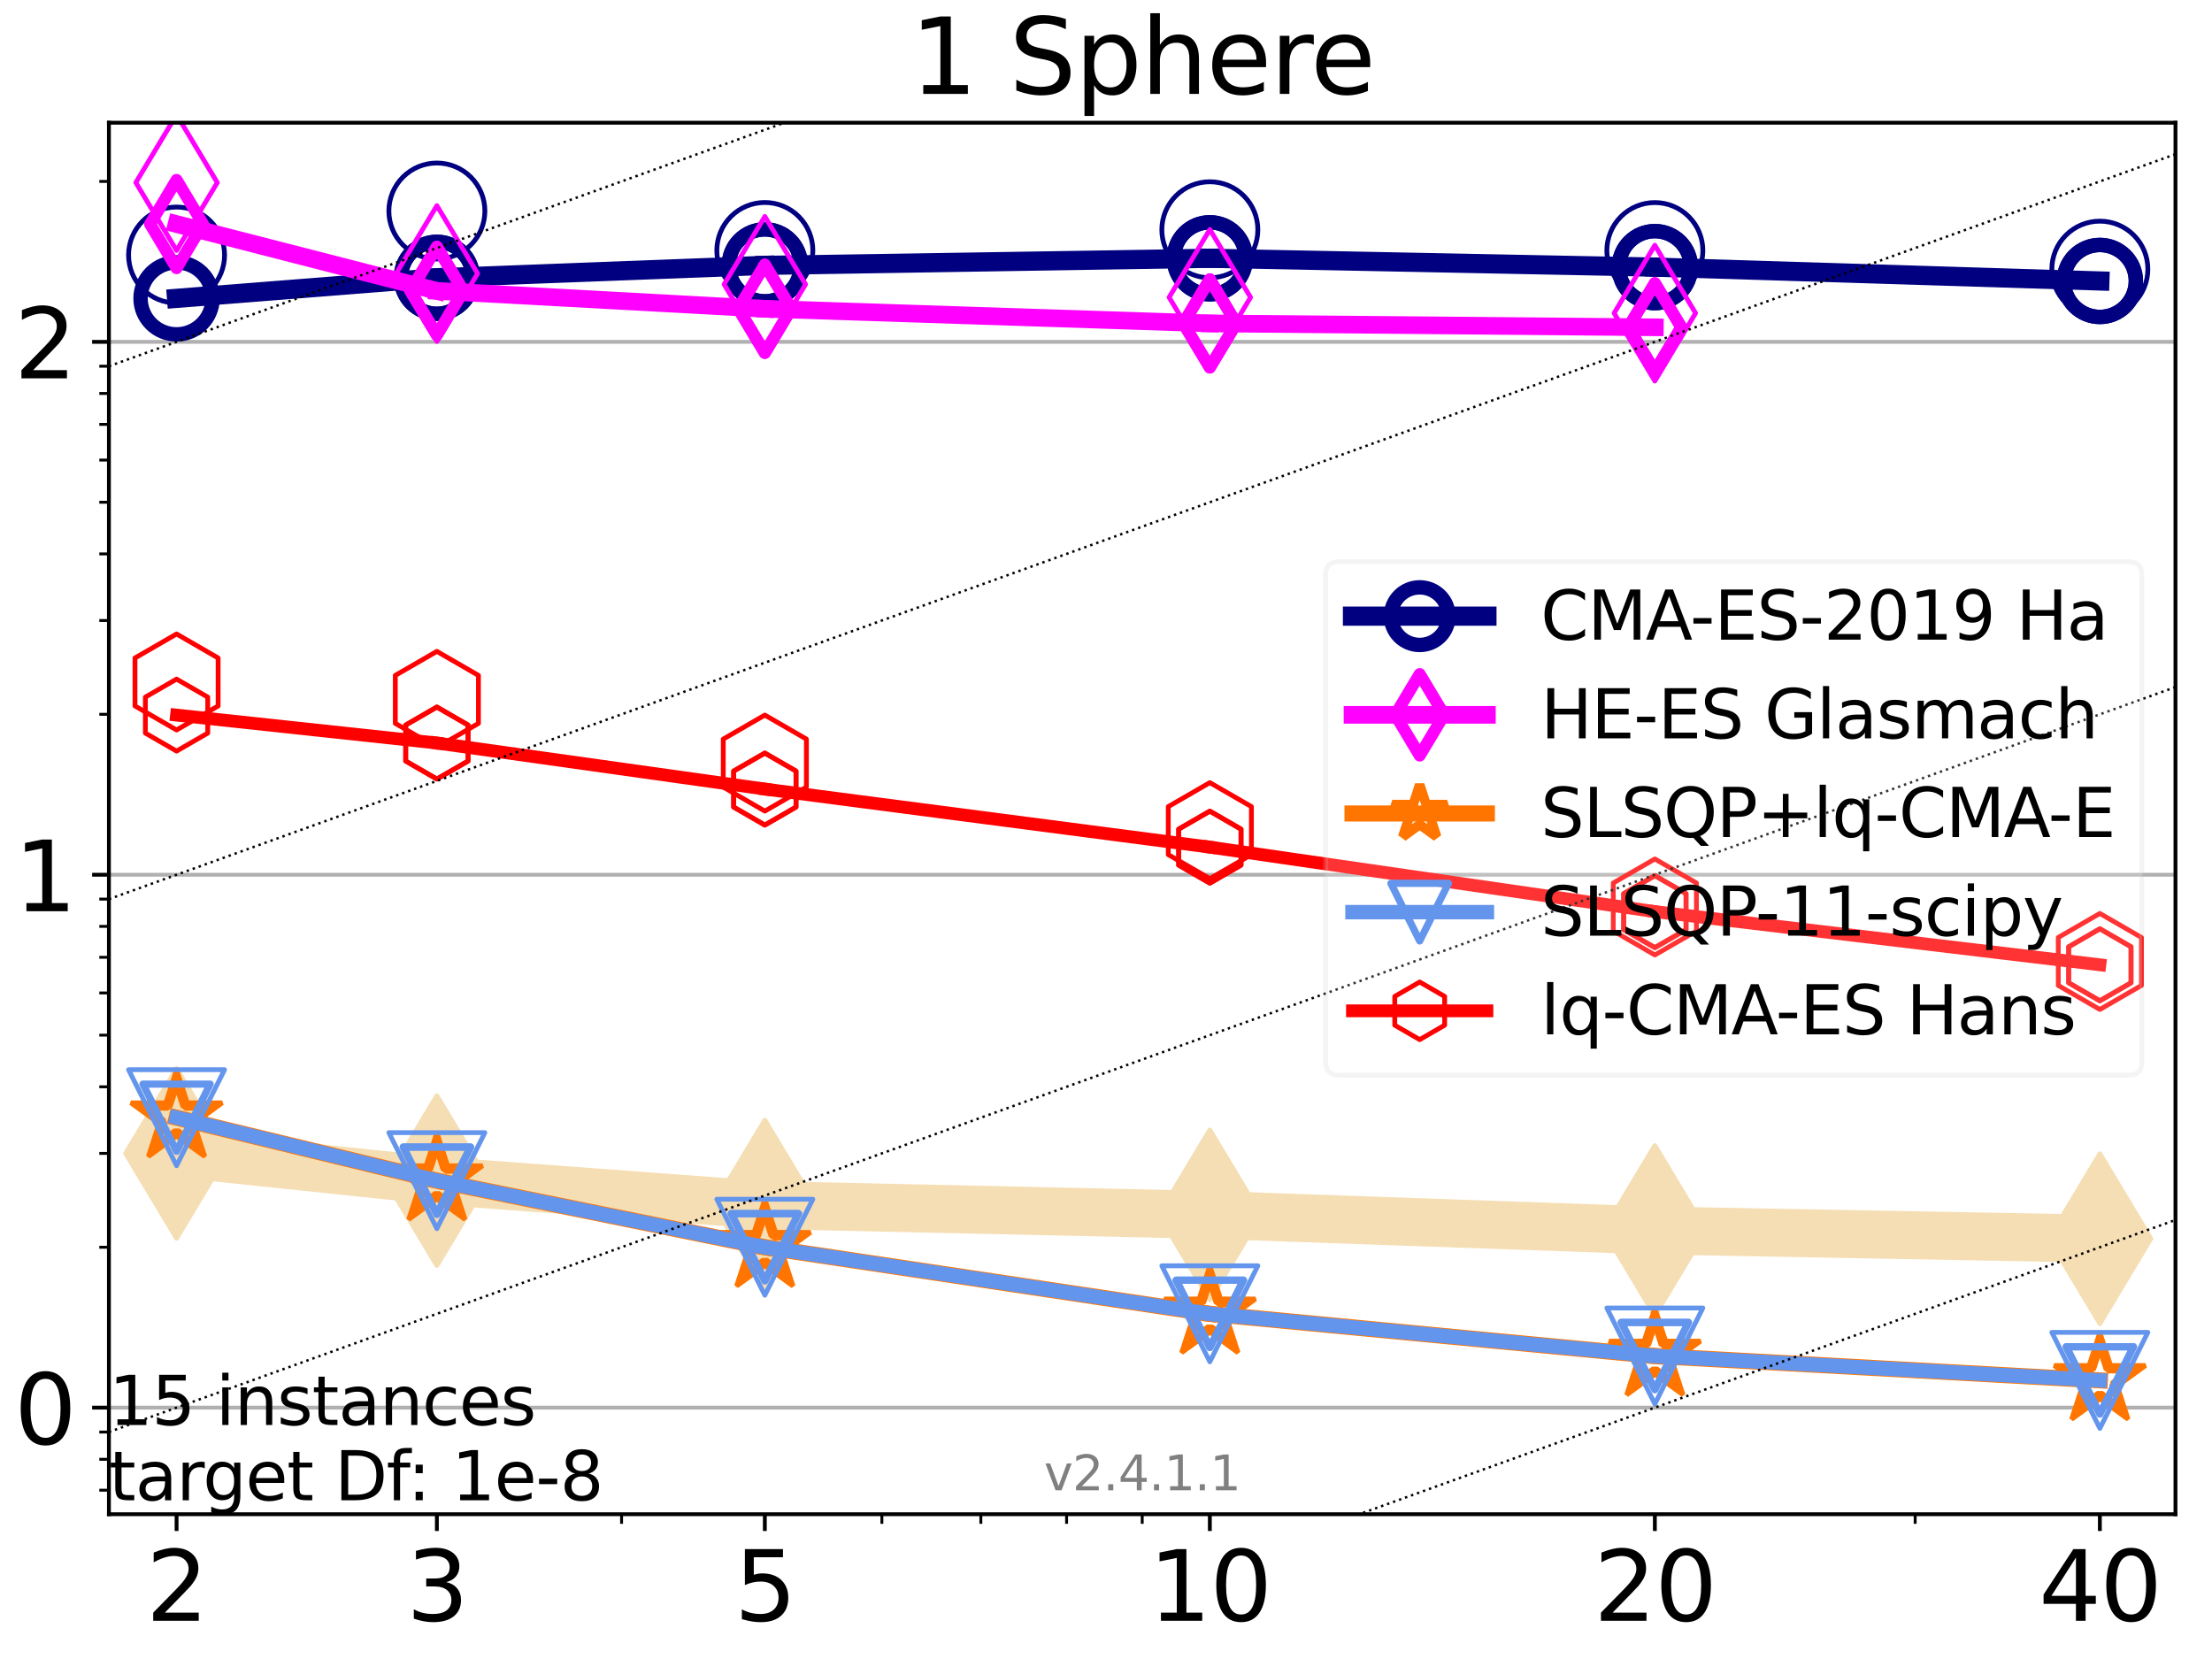 <?xml version="1.0" encoding="utf-8" standalone="no"?>
<!DOCTYPE svg PUBLIC "-//W3C//DTD SVG 1.1//EN"
  "http://www.w3.org/Graphics/SVG/1.1/DTD/svg11.dtd">
<svg height="345.6pt" version="1.1" viewBox="0 0 460.8 345.6" width="460.8pt" xmlns="http://www.w3.org/2000/svg" xmlns:xlink="http://www.w3.org/1999/xlink">
 <defs>
  <style type="text/css">*{stroke-linecap:butt;stroke-linejoin:round;}</style>
 </defs>
 <g id="figure_1">
  <g id="patch_1">
   <path d="M 0 345.6 
L 460.8 345.6 
L 460.8 0 
L 0 0 
z
" style="fill:#ffffff;"/>
  </g>
  <g id="axes_1">
   <g id="patch_2">
    <path d="M 22.69 315.44 
L 453.192 315.44 
L 453.192 25.56 
L 22.69 25.56 
z
" style="fill:#ffffff;"/>
   </g>
   <g id="line2d_1">
    <path clip-path="url(#p7d243ef016)" d="M 36.781 240.271 
L 91.009 245.95 
L 159.329 251.029 
L 252.032 253.081 
L 344.736 256.333 
L 437.439 258.045 
" style="fill:none;stroke:#f5deb3;stroke-linecap:square;stroke-width:10;"/>
    <defs>
     <path d="M 0 17.678 
L 10.607 0 
L 0 -17.678 
L -10.607 0 
z
" id="m9d50d0ab35" style="stroke:#f5deb3;stroke-linejoin:miter;"/>
    </defs>
    <g clip-path="url(#p7d243ef016)">
     <use style="fill:#f5deb3;stroke:#f5deb3;stroke-linejoin:miter;" x="36.781" xlink:href="#m9d50d0ab35" y="240.271"/>
     <use style="fill:#f5deb3;stroke:#f5deb3;stroke-linejoin:miter;" x="91.009" xlink:href="#m9d50d0ab35" y="245.95"/>
     <use style="fill:#f5deb3;stroke:#f5deb3;stroke-linejoin:miter;" x="159.329" xlink:href="#m9d50d0ab35" y="251.029"/>
     <use style="fill:#f5deb3;stroke:#f5deb3;stroke-linejoin:miter;" x="252.032" xlink:href="#m9d50d0ab35" y="253.081"/>
     <use style="fill:#f5deb3;stroke:#f5deb3;stroke-linejoin:miter;" x="344.736" xlink:href="#m9d50d0ab35" y="256.333"/>
     <use style="fill:#f5deb3;stroke:#f5deb3;stroke-linejoin:miter;" x="437.439" xlink:href="#m9d50d0ab35" y="258.045"/>
    </g>
   </g>
   <g id="matplotlib.axis_1">
    <g id="xtick_1">
     <g id="line2d_2">
      <defs>
       <path d="M 0 0 
L 0 3.5 
" id="m9c2b559698" style="stroke:#000000;stroke-width:0.8;"/>
      </defs>
      <g>
       <use style="stroke:#000000;stroke-width:0.8;" x="36.781" xlink:href="#m9c2b559698" y="315.44"/>
      </g>
     </g>
     <g id="text_1">
      <!-- 2 -->
      <g transform="translate(30.419 337.637)scale(0.2 -0.2)">
       <defs>
        <path d="M 1228 531 
L 3431 531 
L 3431 0 
L 469 0 
L 469 531 
Q 828 903 1448 1529 
Q 2069 2156 2228 2338 
Q 2531 2678 2651 2914 
Q 2772 3150 2772 3378 
Q 2772 3750 2511 3984 
Q 2250 4219 1831 4219 
Q 1534 4219 1204 4116 
Q 875 4013 500 3803 
L 500 4441 
Q 881 4594 1212 4672 
Q 1544 4750 1819 4750 
Q 2544 4750 2975 4387 
Q 3406 4025 3406 3419 
Q 3406 3131 3298 2873 
Q 3191 2616 2906 2266 
Q 2828 2175 2409 1742 
Q 1991 1309 1228 531 
z
" id="DejaVuSans-32" transform="scale(0.016)"/>
       </defs>
       <use xlink:href="#DejaVuSans-32"/>
      </g>
     </g>
    </g>
    <g id="xtick_2">
     <g id="line2d_3">
      <g>
       <use style="stroke:#000000;stroke-width:0.8;" x="91.009" xlink:href="#m9c2b559698" y="315.44"/>
      </g>
     </g>
     <g id="text_2">
      <!-- 3 -->
      <g transform="translate(84.647 337.637)scale(0.2 -0.2)">
       <defs>
        <path d="M 2597 2516 
Q 3050 2419 3304 2112 
Q 3559 1806 3559 1356 
Q 3559 666 3084 287 
Q 2609 -91 1734 -91 
Q 1441 -91 1130 -33 
Q 819 25 488 141 
L 488 750 
Q 750 597 1062 519 
Q 1375 441 1716 441 
Q 2309 441 2620 675 
Q 2931 909 2931 1356 
Q 2931 1769 2642 2001 
Q 2353 2234 1838 2234 
L 1294 2234 
L 1294 2753 
L 1863 2753 
Q 2328 2753 2575 2939 
Q 2822 3125 2822 3475 
Q 2822 3834 2567 4026 
Q 2313 4219 1838 4219 
Q 1578 4219 1281 4162 
Q 984 4106 628 3988 
L 628 4550 
Q 988 4650 1302 4700 
Q 1616 4750 1894 4750 
Q 2613 4750 3031 4423 
Q 3450 4097 3450 3541 
Q 3450 3153 3228 2886 
Q 3006 2619 2597 2516 
z
" id="DejaVuSans-33" transform="scale(0.016)"/>
       </defs>
       <use xlink:href="#DejaVuSans-33"/>
      </g>
     </g>
    </g>
    <g id="xtick_3">
     <g id="line2d_4">
      <g>
       <use style="stroke:#000000;stroke-width:0.8;" x="159.329" xlink:href="#m9c2b559698" y="315.44"/>
      </g>
     </g>
     <g id="text_3">
      <!-- 5 -->
      <g transform="translate(152.966 337.637)scale(0.2 -0.2)">
       <defs>
        <path d="M 691 4666 
L 3169 4666 
L 3169 4134 
L 1269 4134 
L 1269 2991 
Q 1406 3038 1543 3061 
Q 1681 3084 1819 3084 
Q 2600 3084 3056 2656 
Q 3513 2228 3513 1497 
Q 3513 744 3044 326 
Q 2575 -91 1722 -91 
Q 1428 -91 1123 -41 
Q 819 9 494 109 
L 494 744 
Q 775 591 1075 516 
Q 1375 441 1709 441 
Q 2250 441 2565 725 
Q 2881 1009 2881 1497 
Q 2881 1984 2565 2268 
Q 2250 2553 1709 2553 
Q 1456 2553 1204 2497 
Q 953 2441 691 2322 
L 691 4666 
z
" id="DejaVuSans-35" transform="scale(0.016)"/>
       </defs>
       <use xlink:href="#DejaVuSans-35"/>
      </g>
     </g>
    </g>
    <g id="xtick_4">
     <g id="line2d_5">
      <g>
       <use style="stroke:#000000;stroke-width:0.8;" x="252.032" xlink:href="#m9c2b559698" y="315.44"/>
      </g>
     </g>
     <g id="text_4">
      <!-- 10 -->
      <g transform="translate(239.307 337.637)scale(0.2 -0.2)">
       <defs>
        <path d="M 794 531 
L 1825 531 
L 1825 4091 
L 703 3866 
L 703 4441 
L 1819 4666 
L 2450 4666 
L 2450 531 
L 3481 531 
L 3481 0 
L 794 0 
L 794 531 
z
" id="DejaVuSans-31" transform="scale(0.016)"/>
        <path d="M 2034 4250 
Q 1547 4250 1301 3770 
Q 1056 3291 1056 2328 
Q 1056 1369 1301 889 
Q 1547 409 2034 409 
Q 2525 409 2770 889 
Q 3016 1369 3016 2328 
Q 3016 3291 2770 3770 
Q 2525 4250 2034 4250 
z
M 2034 4750 
Q 2819 4750 3233 4129 
Q 3647 3509 3647 2328 
Q 3647 1150 3233 529 
Q 2819 -91 2034 -91 
Q 1250 -91 836 529 
Q 422 1150 422 2328 
Q 422 3509 836 4129 
Q 1250 4750 2034 4750 
z
" id="DejaVuSans-30" transform="scale(0.016)"/>
       </defs>
       <use xlink:href="#DejaVuSans-31"/>
       <use x="63.623" xlink:href="#DejaVuSans-30"/>
      </g>
     </g>
    </g>
    <g id="xtick_5">
     <g id="line2d_6">
      <g>
       <use style="stroke:#000000;stroke-width:0.8;" x="344.736" xlink:href="#m9c2b559698" y="315.44"/>
      </g>
     </g>
     <g id="text_5">
      <!-- 20 -->
      <g transform="translate(332.011 337.637)scale(0.2 -0.2)">
       <use xlink:href="#DejaVuSans-32"/>
       <use x="63.623" xlink:href="#DejaVuSans-30"/>
      </g>
     </g>
    </g>
    <g id="xtick_6">
     <g id="line2d_7">
      <g>
       <use style="stroke:#000000;stroke-width:0.8;" x="437.439" xlink:href="#m9c2b559698" y="315.44"/>
      </g>
     </g>
     <g id="text_6">
      <!-- 40 -->
      <g transform="translate(424.714 337.637)scale(0.2 -0.2)">
       <defs>
        <path d="M 2419 4116 
L 825 1625 
L 2419 1625 
L 2419 4116 
z
M 2253 4666 
L 3047 4666 
L 3047 1625 
L 3713 1625 
L 3713 1100 
L 3047 1100 
L 3047 0 
L 2419 0 
L 2419 1100 
L 313 1100 
L 313 1709 
L 2253 4666 
z
" id="DejaVuSans-34" transform="scale(0.016)"/>
       </defs>
       <use xlink:href="#DejaVuSans-34"/>
       <use x="63.623" xlink:href="#DejaVuSans-30"/>
      </g>
     </g>
    </g>
    <g id="xtick_7">
     <g id="line2d_8">
      <defs>
       <path d="M 0 0 
L 0 2 
" id="md86e25dd6d" style="stroke:#000000;stroke-width:0.6;"/>
      </defs>
      <g>
       <use style="stroke:#000000;stroke-width:0.6;" x="129.485" xlink:href="#md86e25dd6d" y="315.44"/>
      </g>
     </g>
    </g>
    <g id="xtick_8">
     <g id="line2d_9">
      <g>
       <use style="stroke:#000000;stroke-width:0.6;" x="183.713" xlink:href="#md86e25dd6d" y="315.44"/>
      </g>
     </g>
    </g>
    <g id="xtick_9">
     <g id="line2d_10">
      <g>
       <use style="stroke:#000000;stroke-width:0.6;" x="204.329" xlink:href="#md86e25dd6d" y="315.44"/>
      </g>
     </g>
    </g>
    <g id="xtick_10">
     <g id="line2d_11">
      <g>
       <use style="stroke:#000000;stroke-width:0.6;" x="222.188" xlink:href="#md86e25dd6d" y="315.44"/>
      </g>
     </g>
    </g>
    <g id="xtick_11">
     <g id="line2d_12">
      <g>
       <use style="stroke:#000000;stroke-width:0.6;" x="237.941" xlink:href="#md86e25dd6d" y="315.44"/>
      </g>
     </g>
    </g>
    <g id="xtick_12">
     <g id="line2d_13">
      <g>
       <use style="stroke:#000000;stroke-width:0.6;" x="398.964" xlink:href="#md86e25dd6d" y="315.44"/>
      </g>
     </g>
    </g>
   </g>
   <g id="matplotlib.axis_2">
    <g id="ytick_1">
     <g id="line2d_14">
      <path clip-path="url(#p7d243ef016)" d="M 22.69 293.238 
L 453.192 293.238 
" style="fill:none;stroke:#b0b0b0;stroke-linecap:square;stroke-width:0.8;"/>
     </g>
     <g id="line2d_15">
      <defs>
       <path d="M 0 0 
L -3.5 0 
" id="m4bd83ca27c" style="stroke:#000000;stroke-width:0.8;"/>
      </defs>
      <g>
       <use style="stroke:#000000;stroke-width:0.8;" x="22.69" xlink:href="#m4bd83ca27c" y="293.238"/>
      </g>
     </g>
     <g id="text_7">
      <!-- 0 -->
      <g transform="translate(2.965 300.836)scale(0.2 -0.2)">
       <use xlink:href="#DejaVuSans-30"/>
      </g>
     </g>
    </g>
    <g id="ytick_2">
     <g id="line2d_16">
      <path clip-path="url(#p7d243ef016)" d="M 22.69 182.225 
L 453.192 182.225 
" style="fill:none;stroke:#b0b0b0;stroke-linecap:square;stroke-width:0.8;"/>
     </g>
     <g id="line2d_17">
      <g>
       <use style="stroke:#000000;stroke-width:0.8;" x="22.69" xlink:href="#m4bd83ca27c" y="182.225"/>
      </g>
     </g>
     <g id="text_8">
      <!-- 1 -->
      <g transform="translate(2.965 189.823)scale(0.2 -0.2)">
       <use xlink:href="#DejaVuSans-31"/>
      </g>
     </g>
    </g>
    <g id="ytick_3">
     <g id="line2d_18">
      <path clip-path="url(#p7d243ef016)" d="M 22.69 71.213 
L 453.192 71.213 
" style="fill:none;stroke:#b0b0b0;stroke-linecap:square;stroke-width:0.8;"/>
     </g>
     <g id="line2d_19">
      <g>
       <use style="stroke:#000000;stroke-width:0.8;" x="22.69" xlink:href="#m4bd83ca27c" y="71.213"/>
      </g>
     </g>
     <g id="text_9">
      <!-- 2 -->
      <g transform="translate(2.965 78.811)scale(0.2 -0.2)">
       <use xlink:href="#DejaVuSans-32"/>
      </g>
     </g>
    </g>
    <g id="ytick_4">
     <g id="line2d_20">
      <defs>
       <path d="M 0 0 
L -2 0 
" id="mb34448f176" style="stroke:#000000;stroke-width:0.6;"/>
      </defs>
      <g>
       <use style="stroke:#000000;stroke-width:0.6;" x="22.69" xlink:href="#mb34448f176" y="310.434"/>
      </g>
     </g>
    </g>
    <g id="ytick_5">
     <g id="line2d_21">
      <g>
       <use style="stroke:#000000;stroke-width:0.6;" x="22.69" xlink:href="#mb34448f176" y="303.996"/>
      </g>
     </g>
    </g>
    <g id="ytick_6">
     <g id="line2d_22">
      <g>
       <use style="stroke:#000000;stroke-width:0.6;" x="22.69" xlink:href="#mb34448f176" y="298.317"/>
      </g>
     </g>
    </g>
    <g id="ytick_7">
     <g id="line2d_23">
      <g>
       <use style="stroke:#000000;stroke-width:0.6;" x="22.69" xlink:href="#mb34448f176" y="259.819"/>
      </g>
     </g>
    </g>
    <g id="ytick_8">
     <g id="line2d_24">
      <g>
       <use style="stroke:#000000;stroke-width:0.6;" x="22.69" xlink:href="#mb34448f176" y="240.271"/>
      </g>
     </g>
    </g>
    <g id="ytick_9">
     <g id="line2d_25">
      <g>
       <use style="stroke:#000000;stroke-width:0.6;" x="22.69" xlink:href="#mb34448f176" y="226.401"/>
      </g>
     </g>
    </g>
    <g id="ytick_10">
     <g id="line2d_26">
      <g>
       <use style="stroke:#000000;stroke-width:0.6;" x="22.69" xlink:href="#mb34448f176" y="215.643"/>
      </g>
     </g>
    </g>
    <g id="ytick_11">
     <g id="line2d_27">
      <g>
       <use style="stroke:#000000;stroke-width:0.6;" x="22.69" xlink:href="#mb34448f176" y="206.853"/>
      </g>
     </g>
    </g>
    <g id="ytick_12">
     <g id="line2d_28">
      <g>
       <use style="stroke:#000000;stroke-width:0.6;" x="22.69" xlink:href="#mb34448f176" y="199.421"/>
      </g>
     </g>
    </g>
    <g id="ytick_13">
     <g id="line2d_29">
      <g>
       <use style="stroke:#000000;stroke-width:0.6;" x="22.69" xlink:href="#mb34448f176" y="192.983"/>
      </g>
     </g>
    </g>
    <g id="ytick_14">
     <g id="line2d_30">
      <g>
       <use style="stroke:#000000;stroke-width:0.6;" x="22.69" xlink:href="#mb34448f176" y="187.305"/>
      </g>
     </g>
    </g>
    <g id="ytick_15">
     <g id="line2d_31">
      <g>
       <use style="stroke:#000000;stroke-width:0.6;" x="22.69" xlink:href="#mb34448f176" y="148.807"/>
      </g>
     </g>
    </g>
    <g id="ytick_16">
     <g id="line2d_32">
      <g>
       <use style="stroke:#000000;stroke-width:0.6;" x="22.69" xlink:href="#mb34448f176" y="129.259"/>
      </g>
     </g>
    </g>
    <g id="ytick_17">
     <g id="line2d_33">
      <g>
       <use style="stroke:#000000;stroke-width:0.6;" x="22.69" xlink:href="#mb34448f176" y="115.389"/>
      </g>
     </g>
    </g>
    <g id="ytick_18">
     <g id="line2d_34">
      <g>
       <use style="stroke:#000000;stroke-width:0.6;" x="22.69" xlink:href="#mb34448f176" y="104.631"/>
      </g>
     </g>
    </g>
    <g id="ytick_19">
     <g id="line2d_35">
      <g>
       <use style="stroke:#000000;stroke-width:0.6;" x="22.69" xlink:href="#mb34448f176" y="95.841"/>
      </g>
     </g>
    </g>
    <g id="ytick_20">
     <g id="line2d_36">
      <g>
       <use style="stroke:#000000;stroke-width:0.6;" x="22.69" xlink:href="#mb34448f176" y="88.409"/>
      </g>
     </g>
    </g>
    <g id="ytick_21">
     <g id="line2d_37">
      <g>
       <use style="stroke:#000000;stroke-width:0.6;" x="22.69" xlink:href="#mb34448f176" y="81.971"/>
      </g>
     </g>
    </g>
    <g id="ytick_22">
     <g id="line2d_38">
      <g>
       <use style="stroke:#000000;stroke-width:0.6;" x="22.69" xlink:href="#mb34448f176" y="76.292"/>
      </g>
     </g>
    </g>
    <g id="ytick_23">
     <g id="line2d_39">
      <g>
       <use style="stroke:#000000;stroke-width:0.6;" x="22.69" xlink:href="#mb34448f176" y="37.794"/>
      </g>
     </g>
    </g>
   </g>
   <g id="line2d_40">
    <path clip-path="url(#p7d243ef016)" d="M 36.781 62.155 
L 91.009 57.876 
" style="fill:none;stroke:#000080;stroke-linecap:square;stroke-width:4;"/>
    <defs>
     <path d="M 0 7.5 
C 1.989 7.5 3.897 6.71 5.303 5.303 
C 6.71 3.897 7.5 1.989 7.5 0 
C 7.5 -1.989 6.71 -3.897 5.303 -5.303 
C 3.897 -6.71 1.989 -7.5 0 -7.5 
C -1.989 -7.5 -3.897 -6.71 -5.303 -5.303 
C -6.71 -3.897 -7.5 -1.989 -7.5 0 
C -7.5 1.989 -6.71 3.897 -5.303 5.303 
C -3.897 6.71 -1.989 7.5 0 7.5 
z
" id="me2f033ea27" style="stroke:#000080;stroke-width:3;"/>
    </defs>
    <g clip-path="url(#p7d243ef016)">
     <use style="fill-opacity:0;stroke:#000080;stroke-width:3;" x="36.781" xlink:href="#me2f033ea27" y="62.155"/>
     <use style="fill-opacity:0;stroke:#000080;stroke-width:3;" x="91.009" xlink:href="#me2f033ea27" y="57.876"/>
    </g>
   </g>
   <g id="line2d_41">
    <path clip-path="url(#p7d243ef016)" d="M 91.009 57.876 
L 159.329 55.281 
" style="fill:none;stroke:#000080;stroke-linecap:square;stroke-width:4;"/>
    <g clip-path="url(#p7d243ef016)">
     <use style="fill-opacity:0;stroke:#000080;stroke-width:3;" x="91.009" xlink:href="#me2f033ea27" y="57.876"/>
     <use style="fill-opacity:0;stroke:#000080;stroke-width:3;" x="159.329" xlink:href="#me2f033ea27" y="55.281"/>
    </g>
   </g>
   <g id="line2d_42">
    <path clip-path="url(#p7d243ef016)" d="M 159.329 55.281 
L 252.032 53.807 
" style="fill:none;stroke:#000080;stroke-linecap:square;stroke-width:4;"/>
    <g clip-path="url(#p7d243ef016)">
     <use style="fill-opacity:0;stroke:#000080;stroke-width:3;" x="159.329" xlink:href="#me2f033ea27" y="55.281"/>
     <use style="fill-opacity:0;stroke:#000080;stroke-width:3;" x="252.032" xlink:href="#me2f033ea27" y="53.807"/>
    </g>
   </g>
   <g id="line2d_43">
    <path clip-path="url(#p7d243ef016)" d="M 252.032 53.807 
L 344.736 55.647 
" style="fill:none;stroke:#000080;stroke-linecap:square;stroke-width:4;"/>
    <g clip-path="url(#p7d243ef016)">
     <use style="fill-opacity:0;stroke:#000080;stroke-width:3;" x="252.032" xlink:href="#me2f033ea27" y="53.807"/>
     <use style="fill-opacity:0;stroke:#000080;stroke-width:3;" x="344.736" xlink:href="#me2f033ea27" y="55.647"/>
    </g>
   </g>
   <g id="line2d_44">
    <path clip-path="url(#p7d243ef016)" d="M 344.736 55.647 
L 437.439 58.53 
" style="fill:none;stroke:#000080;stroke-linecap:square;stroke-width:4;"/>
    <g clip-path="url(#p7d243ef016)">
     <use style="fill-opacity:0;stroke:#000080;stroke-width:3;" x="344.736" xlink:href="#me2f033ea27" y="55.647"/>
     <use style="fill-opacity:0;stroke:#000080;stroke-width:3;" x="437.439" xlink:href="#me2f033ea27" y="58.53"/>
    </g>
   </g>
   <g id="line2d_45">
    <path clip-path="url(#p7d243ef016)" d="M 437.439 58.53 
" style="fill:none;stroke:#000080;stroke-linecap:square;stroke-width:4;"/>
    <g clip-path="url(#p7d243ef016)">
     <use style="fill-opacity:0;stroke:#000080;stroke-width:3;" x="437.439" xlink:href="#me2f033ea27" y="58.53"/>
    </g>
   </g>
   <g id="line2d_46"/>
   <g id="line2d_47">
    <defs>
     <path d="M 0 10 
C 2.652 10 5.196 8.946 7.071 7.071 
C 8.946 5.196 10 2.652 10 0 
C 10 -2.652 8.946 -5.196 7.071 -7.071 
C 5.196 -8.946 2.652 -10 0 -10 
C -2.652 -10 -5.196 -8.946 -7.071 -7.071 
C -8.946 -5.196 -10 -2.652 -10 0 
C -10 2.652 -8.946 5.196 -7.071 7.071 
C -5.196 8.946 -2.652 10 0 10 
z
" id="mbf7299f114" style="stroke:#000080;"/>
    </defs>
    <g clip-path="url(#p7d243ef016)">
     <use style="fill-opacity:0;stroke:#000080;" x="36.781" xlink:href="#mbf7299f114" y="53.133"/>
     <use style="fill-opacity:0;stroke:#000080;" x="91.009" xlink:href="#mbf7299f114" y="43.958"/>
     <use style="fill-opacity:0;stroke:#000080;" x="159.329" xlink:href="#mbf7299f114" y="52.181"/>
     <use style="fill-opacity:0;stroke:#000080;" x="252.032" xlink:href="#mbf7299f114" y="47.865"/>
     <use style="fill-opacity:0;stroke:#000080;" x="344.736" xlink:href="#mbf7299f114" y="52.198"/>
     <use style="fill-opacity:0;stroke:#000080;" x="437.439" xlink:href="#mbf7299f114" y="56.07"/>
    </g>
   </g>
   <g id="line2d_48">
    <path clip-path="url(#p7d243ef016)" d="M 36.781 46.671 
L 91.009 60.6 
" style="fill:none;stroke:#ff00ff;stroke-linecap:square;stroke-width:3.667;"/>
    <defs>
     <path d="M 0 9.192 
L 5.515 0 
L 0 -9.192 
L -5.515 0 
z
" id="mcced7311e1" style="stroke:#ff00ff;stroke-linejoin:miter;stroke-width:2.5;"/>
    </defs>
    <g clip-path="url(#p7d243ef016)">
     <use style="fill-opacity:0;stroke:#ff00ff;stroke-linejoin:miter;stroke-width:2.5;" x="36.781" xlink:href="#mcced7311e1" y="46.671"/>
     <use style="fill-opacity:0;stroke:#ff00ff;stroke-linejoin:miter;stroke-width:2.5;" x="91.009" xlink:href="#mcced7311e1" y="60.6"/>
    </g>
   </g>
   <g id="line2d_49">
    <path clip-path="url(#p7d243ef016)" d="M 91.009 60.6 
L 159.329 64.324 
" style="fill:none;stroke:#ff00ff;stroke-linecap:square;stroke-width:3.667;"/>
    <g clip-path="url(#p7d243ef016)">
     <use style="fill-opacity:0;stroke:#ff00ff;stroke-linejoin:miter;stroke-width:2.5;" x="91.009" xlink:href="#mcced7311e1" y="60.6"/>
     <use style="fill-opacity:0;stroke:#ff00ff;stroke-linejoin:miter;stroke-width:2.5;" x="159.329" xlink:href="#mcced7311e1" y="64.324"/>
    </g>
   </g>
   <g id="line2d_50">
    <path clip-path="url(#p7d243ef016)" d="M 159.329 64.324 
L 252.032 67.371 
" style="fill:none;stroke:#ff00ff;stroke-linecap:square;stroke-width:3.667;"/>
    <g clip-path="url(#p7d243ef016)">
     <use style="fill-opacity:0;stroke:#ff00ff;stroke-linejoin:miter;stroke-width:2.5;" x="159.329" xlink:href="#mcced7311e1" y="64.324"/>
     <use style="fill-opacity:0;stroke:#ff00ff;stroke-linejoin:miter;stroke-width:2.5;" x="252.032" xlink:href="#mcced7311e1" y="67.371"/>
    </g>
   </g>
   <g id="line2d_51">
    <path clip-path="url(#p7d243ef016)" d="M 252.032 67.371 
L 344.736 68.184 
" style="fill:none;stroke:#ff00ff;stroke-linecap:square;stroke-width:3.667;"/>
    <g clip-path="url(#p7d243ef016)">
     <use style="fill-opacity:0;stroke:#ff00ff;stroke-linejoin:miter;stroke-width:2.5;" x="252.032" xlink:href="#mcced7311e1" y="67.371"/>
     <use style="fill-opacity:0;stroke:#ff00ff;stroke-linejoin:miter;stroke-width:2.5;" x="344.736" xlink:href="#mcced7311e1" y="68.184"/>
    </g>
   </g>
   <g id="line2d_52">
    <path clip-path="url(#p7d243ef016)" d="M 344.736 68.184 
" style="fill:none;stroke:#ff00ff;stroke-linecap:square;stroke-width:3.667;"/>
    <g clip-path="url(#p7d243ef016)">
     <use style="fill-opacity:0;stroke:#ff00ff;stroke-linejoin:miter;stroke-width:2.5;" x="344.736" xlink:href="#mcced7311e1" y="68.184"/>
    </g>
   </g>
   <g id="line2d_53"/>
   <g id="line2d_54">
    <defs>
     <path d="M 0 14.142 
L 8.485 0 
L 0 -14.142 
L -8.485 0 
z
" id="mf04164343f" style="stroke:#ff00ff;stroke-linejoin:miter;"/>
    </defs>
    <g clip-path="url(#p7d243ef016)">
     <use style="fill-opacity:0;stroke:#ff00ff;stroke-linejoin:miter;" x="36.781" xlink:href="#mf04164343f" y="38.036"/>
     <use style="fill-opacity:0;stroke:#ff00ff;stroke-linejoin:miter;" x="91.009" xlink:href="#mf04164343f" y="56.983"/>
     <use style="fill-opacity:0;stroke:#ff00ff;stroke-linejoin:miter;" x="159.329" xlink:href="#mf04164343f" y="59.236"/>
     <use style="fill-opacity:0;stroke:#ff00ff;stroke-linejoin:miter;" x="252.032" xlink:href="#mf04164343f" y="61.943"/>
     <use style="fill-opacity:0;stroke:#ff00ff;stroke-linejoin:miter;" x="344.736" xlink:href="#mf04164343f" y="65.235"/>
    </g>
   </g>
   <g id="line2d_55">
    <path clip-path="url(#p7d243ef016)" d="M 36.781 232.839 
L 91.009 245.95 
" style="fill:none;stroke:#ff7500;stroke-linecap:square;stroke-width:3.333;"/>
    <defs>
     <path d="M 0 -8 
L -1.796 -2.472 
L -7.608 -2.472 
L -2.906 0.944 
L -4.702 6.472 
L -0 3.056 
L 4.702 6.472 
L 2.906 0.944 
L 7.608 -2.472 
L 1.796 -2.472 
z
" id="m33f52b360b" style="stroke:#ff7500;stroke-linejoin:bevel;stroke-width:2;"/>
    </defs>
    <g clip-path="url(#p7d243ef016)">
     <use style="fill-opacity:0;stroke:#ff7500;stroke-linejoin:bevel;stroke-width:2;" x="36.781" xlink:href="#m33f52b360b" y="232.839"/>
     <use style="fill-opacity:0;stroke:#ff7500;stroke-linejoin:bevel;stroke-width:2;" x="91.009" xlink:href="#m33f52b360b" y="245.95"/>
    </g>
   </g>
   <g id="line2d_56">
    <path clip-path="url(#p7d243ef016)" d="M 91.009 245.95 
L 159.329 259.819 
" style="fill:none;stroke:#ff7500;stroke-linecap:square;stroke-width:3.333;"/>
    <g clip-path="url(#p7d243ef016)">
     <use style="fill-opacity:0;stroke:#ff7500;stroke-linejoin:bevel;stroke-width:2;" x="91.009" xlink:href="#m33f52b360b" y="245.95"/>
     <use style="fill-opacity:0;stroke:#ff7500;stroke-linejoin:bevel;stroke-width:2;" x="159.329" xlink:href="#m33f52b360b" y="259.819"/>
    </g>
   </g>
   <g id="line2d_57">
    <path clip-path="url(#p7d243ef016)" d="M 159.329 259.819 
L 252.032 273.689 
" style="fill:none;stroke:#ff7500;stroke-linecap:square;stroke-width:3.333;"/>
    <g clip-path="url(#p7d243ef016)">
     <use style="fill-opacity:0;stroke:#ff7500;stroke-linejoin:bevel;stroke-width:2;" x="159.329" xlink:href="#m33f52b360b" y="259.819"/>
     <use style="fill-opacity:0;stroke:#ff7500;stroke-linejoin:bevel;stroke-width:2;" x="252.032" xlink:href="#m33f52b360b" y="273.689"/>
    </g>
   </g>
   <g id="line2d_58">
    <path clip-path="url(#p7d243ef016)" d="M 252.032 273.689 
L 344.736 282.479 
" style="fill:none;stroke:#ff7500;stroke-linecap:square;stroke-width:3.333;"/>
    <g clip-path="url(#p7d243ef016)">
     <use style="fill-opacity:0;stroke:#ff7500;stroke-linejoin:bevel;stroke-width:2;" x="252.032" xlink:href="#m33f52b360b" y="273.689"/>
     <use style="fill-opacity:0;stroke:#ff7500;stroke-linejoin:bevel;stroke-width:2;" x="344.736" xlink:href="#m33f52b360b" y="282.479"/>
    </g>
   </g>
   <g id="line2d_59">
    <path clip-path="url(#p7d243ef016)" d="M 344.736 282.479 
L 437.439 287.559 
" style="fill:none;stroke:#ff7500;stroke-linecap:square;stroke-width:3.333;"/>
    <g clip-path="url(#p7d243ef016)">
     <use style="fill-opacity:0;stroke:#ff7500;stroke-linejoin:bevel;stroke-width:2;" x="344.736" xlink:href="#m33f52b360b" y="282.479"/>
     <use style="fill-opacity:0;stroke:#ff7500;stroke-linejoin:bevel;stroke-width:2;" x="437.439" xlink:href="#m33f52b360b" y="287.559"/>
    </g>
   </g>
   <g id="line2d_60">
    <path clip-path="url(#p7d243ef016)" d="M 437.439 287.559 
" style="fill:none;stroke:#ff7500;stroke-linecap:square;stroke-width:3.333;"/>
    <g clip-path="url(#p7d243ef016)">
     <use style="fill-opacity:0;stroke:#ff7500;stroke-linejoin:bevel;stroke-width:2;" x="437.439" xlink:href="#m33f52b360b" y="287.559"/>
    </g>
   </g>
   <g id="line2d_61"/>
   <g id="line2d_62">
    <defs>
     <path d="M 0 -10 
L -2.245 -3.09 
L -9.511 -3.09 
L -3.633 1.18 
L -5.878 8.09 
L -0 3.82 
L 5.878 8.09 
L 3.633 1.18 
L 9.511 -3.09 
L 2.245 -3.09 
z
" id="m519dbeeb33" style="stroke:#ff7500;stroke-linejoin:bevel;"/>
    </defs>
    <g clip-path="url(#p7d243ef016)">
     <use style="fill-opacity:0;stroke:#ff7500;stroke-linejoin:bevel;" x="36.781" xlink:href="#m519dbeeb33" y="232.839"/>
     <use style="fill-opacity:0;stroke:#ff7500;stroke-linejoin:bevel;" x="91.009" xlink:href="#m519dbeeb33" y="245.95"/>
     <use style="fill-opacity:0;stroke:#ff7500;stroke-linejoin:bevel;" x="159.329" xlink:href="#m519dbeeb33" y="259.819"/>
     <use style="fill-opacity:0;stroke:#ff7500;stroke-linejoin:bevel;" x="252.032" xlink:href="#m519dbeeb33" y="273.689"/>
     <use style="fill-opacity:0;stroke:#ff7500;stroke-linejoin:bevel;" x="344.736" xlink:href="#m519dbeeb33" y="282.479"/>
     <use style="fill-opacity:0;stroke:#ff7500;stroke-linejoin:bevel;" x="437.439" xlink:href="#m519dbeeb33" y="287.559"/>
    </g>
   </g>
   <g id="line2d_63">
    <path clip-path="url(#p7d243ef016)" d="M 36.781 232.839 
L 91.009 245.95 
" style="fill:none;stroke:#6495ed;stroke-linecap:square;stroke-width:3;"/>
    <defs>
     <path d="M -0 7 
L 7 -7 
L -7 -7 
z
" id="m0c7e78926b" style="stroke:#6495ed;stroke-linejoin:miter;stroke-width:1.5;"/>
    </defs>
    <g clip-path="url(#p7d243ef016)">
     <use style="fill-opacity:0;stroke:#6495ed;stroke-linejoin:miter;stroke-width:1.5;" x="36.781" xlink:href="#m0c7e78926b" y="232.839"/>
     <use style="fill-opacity:0;stroke:#6495ed;stroke-linejoin:miter;stroke-width:1.5;" x="91.009" xlink:href="#m0c7e78926b" y="245.95"/>
    </g>
   </g>
   <g id="line2d_64">
    <path clip-path="url(#p7d243ef016)" d="M 91.009 245.95 
L 159.329 259.819 
" style="fill:none;stroke:#6495ed;stroke-linecap:square;stroke-width:3;"/>
    <g clip-path="url(#p7d243ef016)">
     <use style="fill-opacity:0;stroke:#6495ed;stroke-linejoin:miter;stroke-width:1.5;" x="91.009" xlink:href="#m0c7e78926b" y="245.95"/>
     <use style="fill-opacity:0;stroke:#6495ed;stroke-linejoin:miter;stroke-width:1.5;" x="159.329" xlink:href="#m0c7e78926b" y="259.819"/>
    </g>
   </g>
   <g id="line2d_65">
    <path clip-path="url(#p7d243ef016)" d="M 159.329 259.819 
L 252.032 273.689 
" style="fill:none;stroke:#6495ed;stroke-linecap:square;stroke-width:3;"/>
    <g clip-path="url(#p7d243ef016)">
     <use style="fill-opacity:0;stroke:#6495ed;stroke-linejoin:miter;stroke-width:1.5;" x="159.329" xlink:href="#m0c7e78926b" y="259.819"/>
     <use style="fill-opacity:0;stroke:#6495ed;stroke-linejoin:miter;stroke-width:1.5;" x="252.032" xlink:href="#m0c7e78926b" y="273.689"/>
    </g>
   </g>
   <g id="line2d_66">
    <path clip-path="url(#p7d243ef016)" d="M 252.032 273.689 
L 344.736 282.479 
" style="fill:none;stroke:#6495ed;stroke-linecap:square;stroke-width:3;"/>
    <g clip-path="url(#p7d243ef016)">
     <use style="fill-opacity:0;stroke:#6495ed;stroke-linejoin:miter;stroke-width:1.5;" x="252.032" xlink:href="#m0c7e78926b" y="273.689"/>
     <use style="fill-opacity:0;stroke:#6495ed;stroke-linejoin:miter;stroke-width:1.5;" x="344.736" xlink:href="#m0c7e78926b" y="282.479"/>
    </g>
   </g>
   <g id="line2d_67">
    <path clip-path="url(#p7d243ef016)" d="M 344.736 282.479 
L 437.439 287.559 
" style="fill:none;stroke:#6495ed;stroke-linecap:square;stroke-width:3;"/>
    <g clip-path="url(#p7d243ef016)">
     <use style="fill-opacity:0;stroke:#6495ed;stroke-linejoin:miter;stroke-width:1.5;" x="344.736" xlink:href="#m0c7e78926b" y="282.479"/>
     <use style="fill-opacity:0;stroke:#6495ed;stroke-linejoin:miter;stroke-width:1.5;" x="437.439" xlink:href="#m0c7e78926b" y="287.559"/>
    </g>
   </g>
   <g id="line2d_68">
    <path clip-path="url(#p7d243ef016)" d="M 437.439 287.559 
" style="fill:none;stroke:#6495ed;stroke-linecap:square;stroke-width:3;"/>
    <g clip-path="url(#p7d243ef016)">
     <use style="fill-opacity:0;stroke:#6495ed;stroke-linejoin:miter;stroke-width:1.5;" x="437.439" xlink:href="#m0c7e78926b" y="287.559"/>
    </g>
   </g>
   <g id="line2d_69"/>
   <g id="line2d_70">
    <defs>
     <path d="M -0 10 
L 10 -10 
L -10 -10 
z
" id="m34d645f7d2" style="stroke:#6495ed;stroke-linejoin:miter;"/>
    </defs>
    <g clip-path="url(#p7d243ef016)">
     <use style="fill-opacity:0;stroke:#6495ed;stroke-linejoin:miter;" x="36.781" xlink:href="#m34d645f7d2" y="232.839"/>
     <use style="fill-opacity:0;stroke:#6495ed;stroke-linejoin:miter;" x="91.009" xlink:href="#m34d645f7d2" y="245.95"/>
     <use style="fill-opacity:0;stroke:#6495ed;stroke-linejoin:miter;" x="159.329" xlink:href="#m34d645f7d2" y="259.819"/>
     <use style="fill-opacity:0;stroke:#6495ed;stroke-linejoin:miter;" x="252.032" xlink:href="#m34d645f7d2" y="273.689"/>
     <use style="fill-opacity:0;stroke:#6495ed;stroke-linejoin:miter;" x="344.736" xlink:href="#m34d645f7d2" y="282.479"/>
     <use style="fill-opacity:0;stroke:#6495ed;stroke-linejoin:miter;" x="437.439" xlink:href="#m34d645f7d2" y="287.559"/>
    </g>
   </g>
   <g id="line2d_71">
    <path clip-path="url(#p7d243ef016)" d="M 36.781 148.968 
L 91.009 154.788 
" style="fill:none;stroke:#ff0000;stroke-linecap:square;stroke-width:2.667;"/>
    <defs>
     <path d="M 0 -7.5 
L -6.495 -3.75 
L -6.495 3.75 
L -0 7.5 
L 6.495 3.75 
L 6.495 -3.75 
z
" id="m2b7b3f897d" style="stroke:#ff0000;stroke-linejoin:miter;"/>
    </defs>
    <g clip-path="url(#p7d243ef016)">
     <use style="fill-opacity:0;stroke:#ff0000;stroke-linejoin:miter;" x="36.781" xlink:href="#m2b7b3f897d" y="148.968"/>
     <use style="fill-opacity:0;stroke:#ff0000;stroke-linejoin:miter;" x="91.009" xlink:href="#m2b7b3f897d" y="154.788"/>
    </g>
   </g>
   <g id="line2d_72">
    <path clip-path="url(#p7d243ef016)" d="M 91.009 154.788 
L 159.329 164.378 
" style="fill:none;stroke:#ff0000;stroke-linecap:square;stroke-width:2.667;"/>
    <g clip-path="url(#p7d243ef016)">
     <use style="fill-opacity:0;stroke:#ff0000;stroke-linejoin:miter;" x="91.009" xlink:href="#m2b7b3f897d" y="154.788"/>
     <use style="fill-opacity:0;stroke:#ff0000;stroke-linejoin:miter;" x="159.329" xlink:href="#m2b7b3f897d" y="164.378"/>
    </g>
   </g>
   <g id="line2d_73">
    <path clip-path="url(#p7d243ef016)" d="M 159.329 164.378 
L 252.032 176.475 
" style="fill:none;stroke:#ff0000;stroke-linecap:square;stroke-width:2.667;"/>
    <g clip-path="url(#p7d243ef016)">
     <use style="fill-opacity:0;stroke:#ff0000;stroke-linejoin:miter;" x="159.329" xlink:href="#m2b7b3f897d" y="164.378"/>
     <use style="fill-opacity:0;stroke:#ff0000;stroke-linejoin:miter;" x="252.032" xlink:href="#m2b7b3f897d" y="176.475"/>
    </g>
   </g>
   <g id="line2d_74">
    <path clip-path="url(#p7d243ef016)" d="M 252.032 176.475 
L 344.736 189.909 
" style="fill:none;stroke:#ff0000;stroke-linecap:square;stroke-width:2.667;"/>
    <g clip-path="url(#p7d243ef016)">
     <use style="fill-opacity:0;stroke:#ff0000;stroke-linejoin:miter;" x="252.032" xlink:href="#m2b7b3f897d" y="176.475"/>
     <use style="fill-opacity:0;stroke:#ff0000;stroke-linejoin:miter;" x="344.736" xlink:href="#m2b7b3f897d" y="189.909"/>
    </g>
   </g>
   <g id="line2d_75">
    <path clip-path="url(#p7d243ef016)" d="M 344.736 189.909 
L 437.439 200.984 
" style="fill:none;stroke:#ff0000;stroke-linecap:square;stroke-width:2.667;"/>
    <g clip-path="url(#p7d243ef016)">
     <use style="fill-opacity:0;stroke:#ff0000;stroke-linejoin:miter;" x="344.736" xlink:href="#m2b7b3f897d" y="189.909"/>
     <use style="fill-opacity:0;stroke:#ff0000;stroke-linejoin:miter;" x="437.439" xlink:href="#m2b7b3f897d" y="200.984"/>
    </g>
   </g>
   <g id="line2d_76">
    <path clip-path="url(#p7d243ef016)" d="M 437.439 200.984 
" style="fill:none;stroke:#ff0000;stroke-linecap:square;stroke-width:2.667;"/>
    <g clip-path="url(#p7d243ef016)">
     <use style="fill-opacity:0;stroke:#ff0000;stroke-linejoin:miter;" x="437.439" xlink:href="#m2b7b3f897d" y="200.984"/>
    </g>
   </g>
   <g id="line2d_77"/>
   <g id="line2d_78">
    <defs>
     <path d="M 0 -10 
L -8.66 -5 
L -8.66 5 
L -0 10 
L 8.66 5 
L 8.66 -5 
z
" id="m3815f15c73" style="stroke:#ff0000;stroke-linejoin:miter;"/>
    </defs>
    <g clip-path="url(#p7d243ef016)">
     <use style="fill-opacity:0;stroke:#ff0000;stroke-linejoin:miter;" x="36.781" xlink:href="#m3815f15c73" y="142.069"/>
     <use style="fill-opacity:0;stroke:#ff0000;stroke-linejoin:miter;" x="91.009" xlink:href="#m3815f15c73" y="145.695"/>
     <use style="fill-opacity:0;stroke:#ff0000;stroke-linejoin:miter;" x="159.329" xlink:href="#m3815f15c73" y="158.966"/>
     <use style="fill-opacity:0;stroke:#ff0000;stroke-linejoin:miter;" x="252.032" xlink:href="#m3815f15c73" y="173.035"/>
     <use style="fill-opacity:0;stroke:#ff0000;stroke-linejoin:miter;" x="344.736" xlink:href="#m3815f15c73" y="188.939"/>
     <use style="fill-opacity:0;stroke:#ff0000;stroke-linejoin:miter;" x="437.439" xlink:href="#m3815f15c73" y="200.29"/>
    </g>
   </g>
   <g id="line2d_79"/>
   <g id="line2d_80">
    <path clip-path="url(#p7d243ef016)" d="M 196.705 346.6 
L 461.8 251.038 
" style="fill:none;stroke:#000000;stroke-dasharray:0.5,0.825;stroke-dashoffset:0;stroke-width:0.5;"/>
   </g>
   <g id="line2d_81">
    <path clip-path="url(#p7d243ef016)" d="M -1 306.857 
L 461.8 140.025 
" style="fill:none;stroke:#000000;stroke-dasharray:0.5,0.825;stroke-dashoffset:0;stroke-width:0.5;"/>
   </g>
   <g id="line2d_82">
    <path clip-path="url(#p7d243ef016)" d="M -1 195.845 
L 461.8 29.013 
" style="fill:none;stroke:#000000;stroke-dasharray:0.5,0.825;stroke-dashoffset:0;stroke-width:0.5;"/>
   </g>
   <g id="line2d_83">
    <path clip-path="url(#p7d243ef016)" d="M -1 84.832 
L 237.103 -1 
" style="fill:none;stroke:#000000;stroke-dasharray:0.5,0.825;stroke-dashoffset:0;stroke-width:0.5;"/>
   </g>
   <g id="line2d_84">
    <path clip-path="url(#p7d243ef016)" style="fill:none;stroke:#000000;stroke-dasharray:0.5,0.825;stroke-dashoffset:0;stroke-width:0.5;"/>
   </g>
   <g id="line2d_85">
    <path clip-path="url(#p7d243ef016)" style="fill:none;stroke:#000000;stroke-dasharray:0.5,0.825;stroke-dashoffset:0;stroke-width:0.5;"/>
   </g>
   <g id="line2d_86">
    <path clip-path="url(#p7d243ef016)" style="fill:none;stroke:#000000;stroke-dasharray:0.5,0.825;stroke-dashoffset:0;stroke-width:0.5;"/>
   </g>
   <g id="line2d_87">
    <path clip-path="url(#p7d243ef016)" style="fill:none;stroke:#000000;stroke-dasharray:0.5,0.825;stroke-dashoffset:0;stroke-width:0.5;"/>
   </g>
   <g id="line2d_88">
    <path clip-path="url(#p7d243ef016)" style="fill:none;stroke:#000000;stroke-dasharray:0.5,0.825;stroke-dashoffset:0;stroke-width:0.5;"/>
   </g>
   <g id="patch_3">
    <path d="M 22.69 315.44 
L 22.69 25.56 
" style="fill:none;stroke:#000000;stroke-linecap:square;stroke-linejoin:miter;stroke-width:0.8;"/>
   </g>
   <g id="patch_4">
    <path d="M 453.192 315.44 
L 453.192 25.56 
" style="fill:none;stroke:#000000;stroke-linecap:square;stroke-linejoin:miter;stroke-width:0.8;"/>
   </g>
   <g id="patch_5">
    <path d="M 22.69 315.44 
L 453.192 315.44 
" style="fill:none;stroke:#000000;stroke-linecap:square;stroke-linejoin:miter;stroke-width:0.8;"/>
   </g>
   <g id="patch_6">
    <path d="M 22.69 25.56 
L 453.192 25.56 
" style="fill:none;stroke:#000000;stroke-linecap:square;stroke-linejoin:miter;stroke-width:0.8;"/>
   </g>
   <g id="text_10">
    <!-- 15 instances -->
    <g transform="translate(22.69 296.851)scale(0.14 -0.14)">
     <defs>
      <path id="DejaVuSans-20" transform="scale(0.016)"/>
      <path d="M 603 3500 
L 1178 3500 
L 1178 0 
L 603 0 
L 603 3500 
z
M 603 4863 
L 1178 4863 
L 1178 4134 
L 603 4134 
L 603 4863 
z
" id="DejaVuSans-69" transform="scale(0.016)"/>
      <path d="M 3513 2113 
L 3513 0 
L 2938 0 
L 2938 2094 
Q 2938 2591 2744 2837 
Q 2550 3084 2163 3084 
Q 1697 3084 1428 2787 
Q 1159 2491 1159 1978 
L 1159 0 
L 581 0 
L 581 3500 
L 1159 3500 
L 1159 2956 
Q 1366 3272 1645 3428 
Q 1925 3584 2291 3584 
Q 2894 3584 3203 3211 
Q 3513 2838 3513 2113 
z
" id="DejaVuSans-6e" transform="scale(0.016)"/>
      <path d="M 2834 3397 
L 2834 2853 
Q 2591 2978 2328 3040 
Q 2066 3103 1784 3103 
Q 1356 3103 1142 2972 
Q 928 2841 928 2578 
Q 928 2378 1081 2264 
Q 1234 2150 1697 2047 
L 1894 2003 
Q 2506 1872 2764 1633 
Q 3022 1394 3022 966 
Q 3022 478 2636 193 
Q 2250 -91 1575 -91 
Q 1294 -91 989 -36 
Q 684 19 347 128 
L 347 722 
Q 666 556 975 473 
Q 1284 391 1588 391 
Q 1994 391 2212 530 
Q 2431 669 2431 922 
Q 2431 1156 2273 1281 
Q 2116 1406 1581 1522 
L 1381 1569 
Q 847 1681 609 1914 
Q 372 2147 372 2553 
Q 372 3047 722 3315 
Q 1072 3584 1716 3584 
Q 2034 3584 2315 3537 
Q 2597 3491 2834 3397 
z
" id="DejaVuSans-73" transform="scale(0.016)"/>
      <path d="M 1172 4494 
L 1172 3500 
L 2356 3500 
L 2356 3053 
L 1172 3053 
L 1172 1153 
Q 1172 725 1289 603 
Q 1406 481 1766 481 
L 2356 481 
L 2356 0 
L 1766 0 
Q 1100 0 847 248 
Q 594 497 594 1153 
L 594 3053 
L 172 3053 
L 172 3500 
L 594 3500 
L 594 4494 
L 1172 4494 
z
" id="DejaVuSans-74" transform="scale(0.016)"/>
      <path d="M 2194 1759 
Q 1497 1759 1228 1600 
Q 959 1441 959 1056 
Q 959 750 1161 570 
Q 1363 391 1709 391 
Q 2188 391 2477 730 
Q 2766 1069 2766 1631 
L 2766 1759 
L 2194 1759 
z
M 3341 1997 
L 3341 0 
L 2766 0 
L 2766 531 
Q 2569 213 2275 61 
Q 1981 -91 1556 -91 
Q 1019 -91 701 211 
Q 384 513 384 1019 
Q 384 1609 779 1909 
Q 1175 2209 1959 2209 
L 2766 2209 
L 2766 2266 
Q 2766 2663 2505 2880 
Q 2244 3097 1772 3097 
Q 1472 3097 1187 3025 
Q 903 2953 641 2809 
L 641 3341 
Q 956 3463 1253 3523 
Q 1550 3584 1831 3584 
Q 2591 3584 2966 3190 
Q 3341 2797 3341 1997 
z
" id="DejaVuSans-61" transform="scale(0.016)"/>
      <path d="M 3122 3366 
L 3122 2828 
Q 2878 2963 2633 3030 
Q 2388 3097 2138 3097 
Q 1578 3097 1268 2742 
Q 959 2388 959 1747 
Q 959 1106 1268 751 
Q 1578 397 2138 397 
Q 2388 397 2633 464 
Q 2878 531 3122 666 
L 3122 134 
Q 2881 22 2623 -34 
Q 2366 -91 2075 -91 
Q 1284 -91 818 406 
Q 353 903 353 1747 
Q 353 2603 823 3093 
Q 1294 3584 2113 3584 
Q 2378 3584 2631 3529 
Q 2884 3475 3122 3366 
z
" id="DejaVuSans-63" transform="scale(0.016)"/>
      <path d="M 3597 1894 
L 3597 1613 
L 953 1613 
Q 991 1019 1311 708 
Q 1631 397 2203 397 
Q 2534 397 2845 478 
Q 3156 559 3463 722 
L 3463 178 
Q 3153 47 2828 -22 
Q 2503 -91 2169 -91 
Q 1331 -91 842 396 
Q 353 884 353 1716 
Q 353 2575 817 3079 
Q 1281 3584 2069 3584 
Q 2775 3584 3186 3129 
Q 3597 2675 3597 1894 
z
M 3022 2063 
Q 3016 2534 2758 2815 
Q 2500 3097 2075 3097 
Q 1594 3097 1305 2825 
Q 1016 2553 972 2059 
L 3022 2063 
z
" id="DejaVuSans-65" transform="scale(0.016)"/>
     </defs>
     <use xlink:href="#DejaVuSans-31"/>
     <use x="63.623" xlink:href="#DejaVuSans-35"/>
     <use x="127.246" xlink:href="#DejaVuSans-20"/>
     <use x="159.033" xlink:href="#DejaVuSans-69"/>
     <use x="186.816" xlink:href="#DejaVuSans-6e"/>
     <use x="250.195" xlink:href="#DejaVuSans-73"/>
     <use x="302.295" xlink:href="#DejaVuSans-74"/>
     <use x="341.504" xlink:href="#DejaVuSans-61"/>
     <use x="402.783" xlink:href="#DejaVuSans-6e"/>
     <use x="466.162" xlink:href="#DejaVuSans-63"/>
     <use x="521.143" xlink:href="#DejaVuSans-65"/>
     <use x="582.666" xlink:href="#DejaVuSans-73"/>
    </g>
    <!-- target Df: 1e-8 -->
    <g transform="translate(22.69 312.528)scale(0.14 -0.14)">
     <defs>
      <path d="M 2631 2963 
Q 2534 3019 2420 3045 
Q 2306 3072 2169 3072 
Q 1681 3072 1420 2755 
Q 1159 2438 1159 1844 
L 1159 0 
L 581 0 
L 581 3500 
L 1159 3500 
L 1159 2956 
Q 1341 3275 1631 3429 
Q 1922 3584 2338 3584 
Q 2397 3584 2469 3576 
Q 2541 3569 2628 3553 
L 2631 2963 
z
" id="DejaVuSans-72" transform="scale(0.016)"/>
      <path d="M 2906 1791 
Q 2906 2416 2648 2759 
Q 2391 3103 1925 3103 
Q 1463 3103 1205 2759 
Q 947 2416 947 1791 
Q 947 1169 1205 825 
Q 1463 481 1925 481 
Q 2391 481 2648 825 
Q 2906 1169 2906 1791 
z
M 3481 434 
Q 3481 -459 3084 -895 
Q 2688 -1331 1869 -1331 
Q 1566 -1331 1297 -1286 
Q 1028 -1241 775 -1147 
L 775 -588 
Q 1028 -725 1275 -790 
Q 1522 -856 1778 -856 
Q 2344 -856 2625 -561 
Q 2906 -266 2906 331 
L 2906 616 
Q 2728 306 2450 153 
Q 2172 0 1784 0 
Q 1141 0 747 490 
Q 353 981 353 1791 
Q 353 2603 747 3093 
Q 1141 3584 1784 3584 
Q 2172 3584 2450 3431 
Q 2728 3278 2906 2969 
L 2906 3500 
L 3481 3500 
L 3481 434 
z
" id="DejaVuSans-67" transform="scale(0.016)"/>
      <path d="M 1259 4147 
L 1259 519 
L 2022 519 
Q 2988 519 3436 956 
Q 3884 1394 3884 2338 
Q 3884 3275 3436 3711 
Q 2988 4147 2022 4147 
L 1259 4147 
z
M 628 4666 
L 1925 4666 
Q 3281 4666 3915 4102 
Q 4550 3538 4550 2338 
Q 4550 1131 3912 565 
Q 3275 0 1925 0 
L 628 0 
L 628 4666 
z
" id="DejaVuSans-44" transform="scale(0.016)"/>
      <path d="M 2375 4863 
L 2375 4384 
L 1825 4384 
Q 1516 4384 1395 4259 
Q 1275 4134 1275 3809 
L 1275 3500 
L 2222 3500 
L 2222 3053 
L 1275 3053 
L 1275 0 
L 697 0 
L 697 3053 
L 147 3053 
L 147 3500 
L 697 3500 
L 697 3744 
Q 697 4328 969 4595 
Q 1241 4863 1831 4863 
L 2375 4863 
z
" id="DejaVuSans-66" transform="scale(0.016)"/>
      <path d="M 750 794 
L 1409 794 
L 1409 0 
L 750 0 
L 750 794 
z
M 750 3309 
L 1409 3309 
L 1409 2516 
L 750 2516 
L 750 3309 
z
" id="DejaVuSans-3a" transform="scale(0.016)"/>
      <path d="M 313 2009 
L 1997 2009 
L 1997 1497 
L 313 1497 
L 313 2009 
z
" id="DejaVuSans-2d" transform="scale(0.016)"/>
      <path d="M 2034 2216 
Q 1584 2216 1326 1975 
Q 1069 1734 1069 1313 
Q 1069 891 1326 650 
Q 1584 409 2034 409 
Q 2484 409 2743 651 
Q 3003 894 3003 1313 
Q 3003 1734 2745 1975 
Q 2488 2216 2034 2216 
z
M 1403 2484 
Q 997 2584 770 2862 
Q 544 3141 544 3541 
Q 544 4100 942 4425 
Q 1341 4750 2034 4750 
Q 2731 4750 3128 4425 
Q 3525 4100 3525 3541 
Q 3525 3141 3298 2862 
Q 3072 2584 2669 2484 
Q 3125 2378 3379 2068 
Q 3634 1759 3634 1313 
Q 3634 634 3220 271 
Q 2806 -91 2034 -91 
Q 1263 -91 848 271 
Q 434 634 434 1313 
Q 434 1759 690 2068 
Q 947 2378 1403 2484 
z
M 1172 3481 
Q 1172 3119 1398 2916 
Q 1625 2713 2034 2713 
Q 2441 2713 2670 2916 
Q 2900 3119 2900 3481 
Q 2900 3844 2670 4047 
Q 2441 4250 2034 4250 
Q 1625 4250 1398 4047 
Q 1172 3844 1172 3481 
z
" id="DejaVuSans-38" transform="scale(0.016)"/>
     </defs>
     <use xlink:href="#DejaVuSans-74"/>
     <use x="39.209" xlink:href="#DejaVuSans-61"/>
     <use x="100.488" xlink:href="#DejaVuSans-72"/>
     <use x="139.852" xlink:href="#DejaVuSans-67"/>
     <use x="203.328" xlink:href="#DejaVuSans-65"/>
     <use x="264.852" xlink:href="#DejaVuSans-74"/>
     <use x="304.061" xlink:href="#DejaVuSans-20"/>
     <use x="335.848" xlink:href="#DejaVuSans-44"/>
     <use x="412.85" xlink:href="#DejaVuSans-66"/>
     <use x="444.43" xlink:href="#DejaVuSans-3a"/>
     <use x="478.121" xlink:href="#DejaVuSans-20"/>
     <use x="509.908" xlink:href="#DejaVuSans-31"/>
     <use x="573.531" xlink:href="#DejaVuSans-65"/>
     <use x="635.055" xlink:href="#DejaVuSans-2d"/>
     <use x="671.139" xlink:href="#DejaVuSans-38"/>
    </g>
   </g>
   <g id="text_11">
    <!-- v2.4.1.1 -->
    <g style="fill:#808080;" transform="translate(217.489 310.462)scale(0.1 -0.1)">
     <defs>
      <path d="M 191 3500 
L 800 3500 
L 1894 563 
L 2988 3500 
L 3597 3500 
L 2284 0 
L 1503 0 
L 191 3500 
z
" id="DejaVuSans-76" transform="scale(0.016)"/>
      <path d="M 684 794 
L 1344 794 
L 1344 0 
L 684 0 
L 684 794 
z
" id="DejaVuSans-2e" transform="scale(0.016)"/>
     </defs>
     <use xlink:href="#DejaVuSans-76"/>
     <use x="59.18" xlink:href="#DejaVuSans-32"/>
     <use x="122.803" xlink:href="#DejaVuSans-2e"/>
     <use x="154.59" xlink:href="#DejaVuSans-34"/>
     <use x="218.213" xlink:href="#DejaVuSans-2e"/>
     <use x="250" xlink:href="#DejaVuSans-31"/>
     <use x="313.623" xlink:href="#DejaVuSans-2e"/>
     <use x="345.41" xlink:href="#DejaVuSans-31"/>
    </g>
   </g>
   <g id="text_12">
    <!-- 1 Sphere -->
    <g transform="translate(189.592 19.56)scale(0.216 -0.216)">
     <defs>
      <path d="M 3425 4513 
L 3425 3897 
Q 3066 4069 2747 4153 
Q 2428 4238 2131 4238 
Q 1616 4238 1336 4038 
Q 1056 3838 1056 3469 
Q 1056 3159 1242 3001 
Q 1428 2844 1947 2747 
L 2328 2669 
Q 3034 2534 3370 2195 
Q 3706 1856 3706 1288 
Q 3706 609 3251 259 
Q 2797 -91 1919 -91 
Q 1588 -91 1214 -16 
Q 841 59 441 206 
L 441 856 
Q 825 641 1194 531 
Q 1563 422 1919 422 
Q 2459 422 2753 634 
Q 3047 847 3047 1241 
Q 3047 1584 2836 1778 
Q 2625 1972 2144 2069 
L 1759 2144 
Q 1053 2284 737 2584 
Q 422 2884 422 3419 
Q 422 4038 858 4394 
Q 1294 4750 2059 4750 
Q 2388 4750 2728 4690 
Q 3069 4631 3425 4513 
z
" id="DejaVuSans-53" transform="scale(0.016)"/>
      <path d="M 1159 525 
L 1159 -1331 
L 581 -1331 
L 581 3500 
L 1159 3500 
L 1159 2969 
Q 1341 3281 1617 3432 
Q 1894 3584 2278 3584 
Q 2916 3584 3314 3078 
Q 3713 2572 3713 1747 
Q 3713 922 3314 415 
Q 2916 -91 2278 -91 
Q 1894 -91 1617 61 
Q 1341 213 1159 525 
z
M 3116 1747 
Q 3116 2381 2855 2742 
Q 2594 3103 2138 3103 
Q 1681 3103 1420 2742 
Q 1159 2381 1159 1747 
Q 1159 1113 1420 752 
Q 1681 391 2138 391 
Q 2594 391 2855 752 
Q 3116 1113 3116 1747 
z
" id="DejaVuSans-70" transform="scale(0.016)"/>
      <path d="M 3513 2113 
L 3513 0 
L 2938 0 
L 2938 2094 
Q 2938 2591 2744 2837 
Q 2550 3084 2163 3084 
Q 1697 3084 1428 2787 
Q 1159 2491 1159 1978 
L 1159 0 
L 581 0 
L 581 4863 
L 1159 4863 
L 1159 2956 
Q 1366 3272 1645 3428 
Q 1925 3584 2291 3584 
Q 2894 3584 3203 3211 
Q 3513 2838 3513 2113 
z
" id="DejaVuSans-68" transform="scale(0.016)"/>
     </defs>
     <use xlink:href="#DejaVuSans-31"/>
     <use x="63.623" xlink:href="#DejaVuSans-20"/>
     <use x="95.41" xlink:href="#DejaVuSans-53"/>
     <use x="158.887" xlink:href="#DejaVuSans-70"/>
     <use x="222.363" xlink:href="#DejaVuSans-68"/>
     <use x="285.742" xlink:href="#DejaVuSans-65"/>
     <use x="347.266" xlink:href="#DejaVuSans-72"/>
     <use x="386.129" xlink:href="#DejaVuSans-65"/>
    </g>
   </g>
   <g id="legend_1">
    <g id="patch_7">
     <path d="M 278.946 223.984 
L 443.39 223.984 
Q 446.191 223.984 446.191 221.183 
L 446.191 119.817 
Q 446.191 117.016 443.39 117.016 
L 278.946 117.016 
Q 276.145 117.016 276.145 119.817 
L 276.145 221.183 
Q 276.145 223.984 278.946 223.984 
z
" style="fill:#ffffff;opacity:0.2;stroke:#cccccc;stroke-linejoin:miter;"/>
    </g>
    <g id="line2d_89">
     <path d="M 281.747 128.356 
L 309.752 128.356 
" style="fill:none;stroke:#000080;stroke-linecap:square;stroke-width:4;"/>
    </g>
    <g id="line2d_90">
     <defs>
      <path d="M 0 6 
C 1.591 6 3.117 5.368 4.243 4.243 
C 5.368 3.117 6 1.591 6 0 
C 6 -1.591 5.368 -3.117 4.243 -4.243 
C 3.117 -5.368 1.591 -6 0 -6 
C -1.591 -6 -3.117 -5.368 -4.243 -4.243 
C -5.368 -3.117 -6 -1.591 -6 0 
C -6 1.591 -5.368 3.117 -4.243 4.243 
C -3.117 5.368 -1.591 6 0 6 
z
" id="m4f4f5d6643" style="stroke:#000080;stroke-width:3;"/>
     </defs>
     <g>
      <use style="fill-opacity:0;stroke:#000080;stroke-width:3;" x="295.749" xlink:href="#m4f4f5d6643" y="128.356"/>
     </g>
    </g>
    <g id="text_13">
     <!-- CMA-ES-2019 Ha -->
     <g transform="translate(320.954 133.257)scale(0.14 -0.14)">
      <defs>
       <path d="M 4122 4306 
L 4122 3641 
Q 3803 3938 3442 4084 
Q 3081 4231 2675 4231 
Q 1875 4231 1450 3742 
Q 1025 3253 1025 2328 
Q 1025 1406 1450 917 
Q 1875 428 2675 428 
Q 3081 428 3442 575 
Q 3803 722 4122 1019 
L 4122 359 
Q 3791 134 3420 21 
Q 3050 -91 2638 -91 
Q 1578 -91 968 557 
Q 359 1206 359 2328 
Q 359 3453 968 4101 
Q 1578 4750 2638 4750 
Q 3056 4750 3426 4639 
Q 3797 4528 4122 4306 
z
" id="DejaVuSans-43" transform="scale(0.016)"/>
       <path d="M 628 4666 
L 1569 4666 
L 2759 1491 
L 3956 4666 
L 4897 4666 
L 4897 0 
L 4281 0 
L 4281 4097 
L 3078 897 
L 2444 897 
L 1241 4097 
L 1241 0 
L 628 0 
L 628 4666 
z
" id="DejaVuSans-4d" transform="scale(0.016)"/>
       <path d="M 2188 4044 
L 1331 1722 
L 3047 1722 
L 2188 4044 
z
M 1831 4666 
L 2547 4666 
L 4325 0 
L 3669 0 
L 3244 1197 
L 1141 1197 
L 716 0 
L 50 0 
L 1831 4666 
z
" id="DejaVuSans-41" transform="scale(0.016)"/>
       <path d="M 628 4666 
L 3578 4666 
L 3578 4134 
L 1259 4134 
L 1259 2753 
L 3481 2753 
L 3481 2222 
L 1259 2222 
L 1259 531 
L 3634 531 
L 3634 0 
L 628 0 
L 628 4666 
z
" id="DejaVuSans-45" transform="scale(0.016)"/>
       <path d="M 703 97 
L 703 672 
Q 941 559 1184 500 
Q 1428 441 1663 441 
Q 2288 441 2617 861 
Q 2947 1281 2994 2138 
Q 2813 1869 2534 1725 
Q 2256 1581 1919 1581 
Q 1219 1581 811 2004 
Q 403 2428 403 3163 
Q 403 3881 828 4315 
Q 1253 4750 1959 4750 
Q 2769 4750 3195 4129 
Q 3622 3509 3622 2328 
Q 3622 1225 3098 567 
Q 2575 -91 1691 -91 
Q 1453 -91 1209 -44 
Q 966 3 703 97 
z
M 1959 2075 
Q 2384 2075 2632 2365 
Q 2881 2656 2881 3163 
Q 2881 3666 2632 3958 
Q 2384 4250 1959 4250 
Q 1534 4250 1286 3958 
Q 1038 3666 1038 3163 
Q 1038 2656 1286 2365 
Q 1534 2075 1959 2075 
z
" id="DejaVuSans-39" transform="scale(0.016)"/>
       <path d="M 628 4666 
L 1259 4666 
L 1259 2753 
L 3553 2753 
L 3553 4666 
L 4184 4666 
L 4184 0 
L 3553 0 
L 3553 2222 
L 1259 2222 
L 1259 0 
L 628 0 
L 628 4666 
z
" id="DejaVuSans-48" transform="scale(0.016)"/>
      </defs>
      <use xlink:href="#DejaVuSans-43"/>
      <use x="69.824" xlink:href="#DejaVuSans-4d"/>
      <use x="156.104" xlink:href="#DejaVuSans-41"/>
      <use x="222.262" xlink:href="#DejaVuSans-2d"/>
      <use x="258.346" xlink:href="#DejaVuSans-45"/>
      <use x="321.529" xlink:href="#DejaVuSans-53"/>
      <use x="385.006" xlink:href="#DejaVuSans-2d"/>
      <use x="421.09" xlink:href="#DejaVuSans-32"/>
      <use x="484.713" xlink:href="#DejaVuSans-30"/>
      <use x="548.336" xlink:href="#DejaVuSans-31"/>
      <use x="611.959" xlink:href="#DejaVuSans-39"/>
      <use x="675.582" xlink:href="#DejaVuSans-20"/>
      <use x="707.369" xlink:href="#DejaVuSans-48"/>
      <use x="782.564" xlink:href="#DejaVuSans-61"/>
     </g>
    </g>
    <g id="line2d_91">
     <path d="M 281.747 148.91 
L 309.752 148.91 
" style="fill:none;stroke:#ff00ff;stroke-linecap:square;stroke-width:3.667;"/>
    </g>
    <g id="line2d_92">
     <defs>
      <path d="M 0 8.485 
L 5.091 0 
L 0 -8.485 
L -5.091 0 
z
" id="m188da645f2" style="stroke:#ff00ff;stroke-linejoin:miter;stroke-width:2.5;"/>
     </defs>
     <g>
      <use style="fill-opacity:0;stroke:#ff00ff;stroke-linejoin:miter;stroke-width:2.5;" x="295.749" xlink:href="#m188da645f2" y="148.91"/>
     </g>
    </g>
    <g id="text_14">
     <!-- HE-ES Glasmach -->
     <g transform="translate(320.954 153.811)scale(0.14 -0.14)">
      <defs>
       <path d="M 3809 666 
L 3809 1919 
L 2778 1919 
L 2778 2438 
L 4434 2438 
L 4434 434 
Q 4069 175 3628 42 
Q 3188 -91 2688 -91 
Q 1594 -91 976 548 
Q 359 1188 359 2328 
Q 359 3472 976 4111 
Q 1594 4750 2688 4750 
Q 3144 4750 3555 4637 
Q 3966 4525 4313 4306 
L 4313 3634 
Q 3963 3931 3569 4081 
Q 3175 4231 2741 4231 
Q 1884 4231 1454 3753 
Q 1025 3275 1025 2328 
Q 1025 1384 1454 906 
Q 1884 428 2741 428 
Q 3075 428 3337 486 
Q 3600 544 3809 666 
z
" id="DejaVuSans-47" transform="scale(0.016)"/>
       <path d="M 603 4863 
L 1178 4863 
L 1178 0 
L 603 0 
L 603 4863 
z
" id="DejaVuSans-6c" transform="scale(0.016)"/>
       <path d="M 3328 2828 
Q 3544 3216 3844 3400 
Q 4144 3584 4550 3584 
Q 5097 3584 5394 3201 
Q 5691 2819 5691 2113 
L 5691 0 
L 5113 0 
L 5113 2094 
Q 5113 2597 4934 2840 
Q 4756 3084 4391 3084 
Q 3944 3084 3684 2787 
Q 3425 2491 3425 1978 
L 3425 0 
L 2847 0 
L 2847 2094 
Q 2847 2600 2669 2842 
Q 2491 3084 2119 3084 
Q 1678 3084 1418 2786 
Q 1159 2488 1159 1978 
L 1159 0 
L 581 0 
L 581 3500 
L 1159 3500 
L 1159 2956 
Q 1356 3278 1631 3431 
Q 1906 3584 2284 3584 
Q 2666 3584 2933 3390 
Q 3200 3197 3328 2828 
z
" id="DejaVuSans-6d" transform="scale(0.016)"/>
      </defs>
      <use xlink:href="#DejaVuSans-48"/>
      <use x="75.195" xlink:href="#DejaVuSans-45"/>
      <use x="138.379" xlink:href="#DejaVuSans-2d"/>
      <use x="174.463" xlink:href="#DejaVuSans-45"/>
      <use x="237.646" xlink:href="#DejaVuSans-53"/>
      <use x="301.123" xlink:href="#DejaVuSans-20"/>
      <use x="332.91" xlink:href="#DejaVuSans-47"/>
      <use x="410.4" xlink:href="#DejaVuSans-6c"/>
      <use x="438.184" xlink:href="#DejaVuSans-61"/>
      <use x="499.463" xlink:href="#DejaVuSans-73"/>
      <use x="551.562" xlink:href="#DejaVuSans-6d"/>
      <use x="648.975" xlink:href="#DejaVuSans-61"/>
      <use x="710.254" xlink:href="#DejaVuSans-63"/>
      <use x="765.234" xlink:href="#DejaVuSans-68"/>
     </g>
    </g>
    <g id="line2d_93">
     <path d="M 281.747 169.463 
L 309.752 169.463 
" style="fill:none;stroke:#ff7500;stroke-linecap:square;stroke-width:3.333;"/>
    </g>
    <g id="line2d_94">
     <defs>
      <path d="M 0 -6 
L -1.347 -1.854 
L -5.706 -1.854 
L -2.18 0.708 
L -3.527 4.854 
L -0 2.292 
L 3.527 4.854 
L 2.18 0.708 
L 5.706 -1.854 
L 1.347 -1.854 
z
" id="m47047e6f8d" style="stroke:#ff7500;stroke-linejoin:bevel;stroke-width:2;"/>
     </defs>
     <g>
      <use style="fill-opacity:0;stroke:#ff7500;stroke-linejoin:bevel;stroke-width:2;" x="295.749" xlink:href="#m47047e6f8d" y="169.463"/>
     </g>
    </g>
    <g id="text_15">
     <!-- SLSQP+lq-CMA-E -->
     <g transform="translate(320.954 174.364)scale(0.14 -0.14)">
      <defs>
       <path d="M 628 4666 
L 1259 4666 
L 1259 531 
L 3531 531 
L 3531 0 
L 628 0 
L 628 4666 
z
" id="DejaVuSans-4c" transform="scale(0.016)"/>
       <path d="M 2522 4238 
Q 1834 4238 1429 3725 
Q 1025 3213 1025 2328 
Q 1025 1447 1429 934 
Q 1834 422 2522 422 
Q 3209 422 3611 934 
Q 4013 1447 4013 2328 
Q 4013 3213 3611 3725 
Q 3209 4238 2522 4238 
z
M 3406 84 
L 4238 -825 
L 3475 -825 
L 2784 -78 
Q 2681 -84 2626 -87 
Q 2572 -91 2522 -91 
Q 1538 -91 948 567 
Q 359 1225 359 2328 
Q 359 3434 948 4092 
Q 1538 4750 2522 4750 
Q 3503 4750 4090 4092 
Q 4678 3434 4678 2328 
Q 4678 1516 4351 937 
Q 4025 359 3406 84 
z
" id="DejaVuSans-51" transform="scale(0.016)"/>
       <path d="M 1259 4147 
L 1259 2394 
L 2053 2394 
Q 2494 2394 2734 2622 
Q 2975 2850 2975 3272 
Q 2975 3691 2734 3919 
Q 2494 4147 2053 4147 
L 1259 4147 
z
M 628 4666 
L 2053 4666 
Q 2838 4666 3239 4311 
Q 3641 3956 3641 3272 
Q 3641 2581 3239 2228 
Q 2838 1875 2053 1875 
L 1259 1875 
L 1259 0 
L 628 0 
L 628 4666 
z
" id="DejaVuSans-50" transform="scale(0.016)"/>
       <path d="M 2944 4013 
L 2944 2272 
L 4684 2272 
L 4684 1741 
L 2944 1741 
L 2944 0 
L 2419 0 
L 2419 1741 
L 678 1741 
L 678 2272 
L 2419 2272 
L 2419 4013 
L 2944 4013 
z
" id="DejaVuSans-2b" transform="scale(0.016)"/>
       <path d="M 947 1747 
Q 947 1113 1208 752 
Q 1469 391 1925 391 
Q 2381 391 2643 752 
Q 2906 1113 2906 1747 
Q 2906 2381 2643 2742 
Q 2381 3103 1925 3103 
Q 1469 3103 1208 2742 
Q 947 2381 947 1747 
z
M 2906 525 
Q 2725 213 2448 61 
Q 2172 -91 1784 -91 
Q 1150 -91 751 415 
Q 353 922 353 1747 
Q 353 2572 751 3078 
Q 1150 3584 1784 3584 
Q 2172 3584 2448 3432 
Q 2725 3281 2906 2969 
L 2906 3500 
L 3481 3500 
L 3481 -1331 
L 2906 -1331 
L 2906 525 
z
" id="DejaVuSans-71" transform="scale(0.016)"/>
      </defs>
      <use xlink:href="#DejaVuSans-53"/>
      <use x="63.477" xlink:href="#DejaVuSans-4c"/>
      <use x="119.189" xlink:href="#DejaVuSans-53"/>
      <use x="182.666" xlink:href="#DejaVuSans-51"/>
      <use x="261.377" xlink:href="#DejaVuSans-50"/>
      <use x="321.68" xlink:href="#DejaVuSans-2b"/>
      <use x="405.469" xlink:href="#DejaVuSans-6c"/>
      <use x="433.252" xlink:href="#DejaVuSans-71"/>
      <use x="496.729" xlink:href="#DejaVuSans-2d"/>
      <use x="532.812" xlink:href="#DejaVuSans-43"/>
      <use x="602.637" xlink:href="#DejaVuSans-4d"/>
      <use x="688.916" xlink:href="#DejaVuSans-41"/>
      <use x="755.074" xlink:href="#DejaVuSans-2d"/>
      <use x="791.158" xlink:href="#DejaVuSans-45"/>
     </g>
    </g>
    <g id="line2d_95">
     <path d="M 281.747 190.016 
L 309.752 190.016 
" style="fill:none;stroke:#6495ed;stroke-linecap:square;stroke-width:3;"/>
    </g>
    <g id="line2d_96">
     <defs>
      <path d="M -0 6 
L 6 -6 
L -6 -6 
z
" id="mb84d2db36e" style="stroke:#6495ed;stroke-linejoin:miter;stroke-width:1.5;"/>
     </defs>
     <g>
      <use style="fill-opacity:0;stroke:#6495ed;stroke-linejoin:miter;stroke-width:1.5;" x="295.749" xlink:href="#mb84d2db36e" y="190.016"/>
     </g>
    </g>
    <g id="text_16">
     <!-- SLSQP-11-scipy -->
     <g transform="translate(320.954 194.917)scale(0.14 -0.14)">
      <defs>
       <path d="M 2059 -325 
Q 1816 -950 1584 -1140 
Q 1353 -1331 966 -1331 
L 506 -1331 
L 506 -850 
L 844 -850 
Q 1081 -850 1212 -737 
Q 1344 -625 1503 -206 
L 1606 56 
L 191 3500 
L 800 3500 
L 1894 763 
L 2988 3500 
L 3597 3500 
L 2059 -325 
z
" id="DejaVuSans-79" transform="scale(0.016)"/>
      </defs>
      <use xlink:href="#DejaVuSans-53"/>
      <use x="63.477" xlink:href="#DejaVuSans-4c"/>
      <use x="119.189" xlink:href="#DejaVuSans-53"/>
      <use x="182.666" xlink:href="#DejaVuSans-51"/>
      <use x="261.377" xlink:href="#DejaVuSans-50"/>
      <use x="319.43" xlink:href="#DejaVuSans-2d"/>
      <use x="355.514" xlink:href="#DejaVuSans-31"/>
      <use x="419.137" xlink:href="#DejaVuSans-31"/>
      <use x="482.76" xlink:href="#DejaVuSans-2d"/>
      <use x="518.844" xlink:href="#DejaVuSans-73"/>
      <use x="570.943" xlink:href="#DejaVuSans-63"/>
      <use x="625.924" xlink:href="#DejaVuSans-69"/>
      <use x="653.707" xlink:href="#DejaVuSans-70"/>
      <use x="717.184" xlink:href="#DejaVuSans-79"/>
     </g>
    </g>
    <g id="line2d_97">
     <path d="M 281.747 210.57 
L 309.752 210.57 
" style="fill:none;stroke:#ff0000;stroke-linecap:square;stroke-width:2.667;"/>
    </g>
    <g id="line2d_98">
     <defs>
      <path d="M 0 -6 
L -5.196 -3 
L -5.196 3 
L -0 6 
L 5.196 3 
L 5.196 -3 
z
" id="m6478c291ec" style="stroke:#ff0000;stroke-linejoin:miter;"/>
     </defs>
     <g>
      <use style="fill-opacity:0;stroke:#ff0000;stroke-linejoin:miter;" x="295.749" xlink:href="#m6478c291ec" y="210.57"/>
     </g>
    </g>
    <g id="text_17">
     <!-- lq-CMA-ES Hans -->
     <g transform="translate(320.954 215.471)scale(0.14 -0.14)">
      <use xlink:href="#DejaVuSans-6c"/>
      <use x="27.783" xlink:href="#DejaVuSans-71"/>
      <use x="91.26" xlink:href="#DejaVuSans-2d"/>
      <use x="127.344" xlink:href="#DejaVuSans-43"/>
      <use x="197.168" xlink:href="#DejaVuSans-4d"/>
      <use x="283.447" xlink:href="#DejaVuSans-41"/>
      <use x="349.605" xlink:href="#DejaVuSans-2d"/>
      <use x="385.689" xlink:href="#DejaVuSans-45"/>
      <use x="448.873" xlink:href="#DejaVuSans-53"/>
      <use x="512.35" xlink:href="#DejaVuSans-20"/>
      <use x="544.137" xlink:href="#DejaVuSans-48"/>
      <use x="619.332" xlink:href="#DejaVuSans-61"/>
      <use x="680.611" xlink:href="#DejaVuSans-6e"/>
      <use x="743.99" xlink:href="#DejaVuSans-73"/>
     </g>
    </g>
   </g>
  </g>
 </g>
 <defs>
  <clipPath id="p7d243ef016">
   <rect height="289.88" width="430.502" x="22.69" y="25.56"/>
  </clipPath>
 </defs>
</svg>

